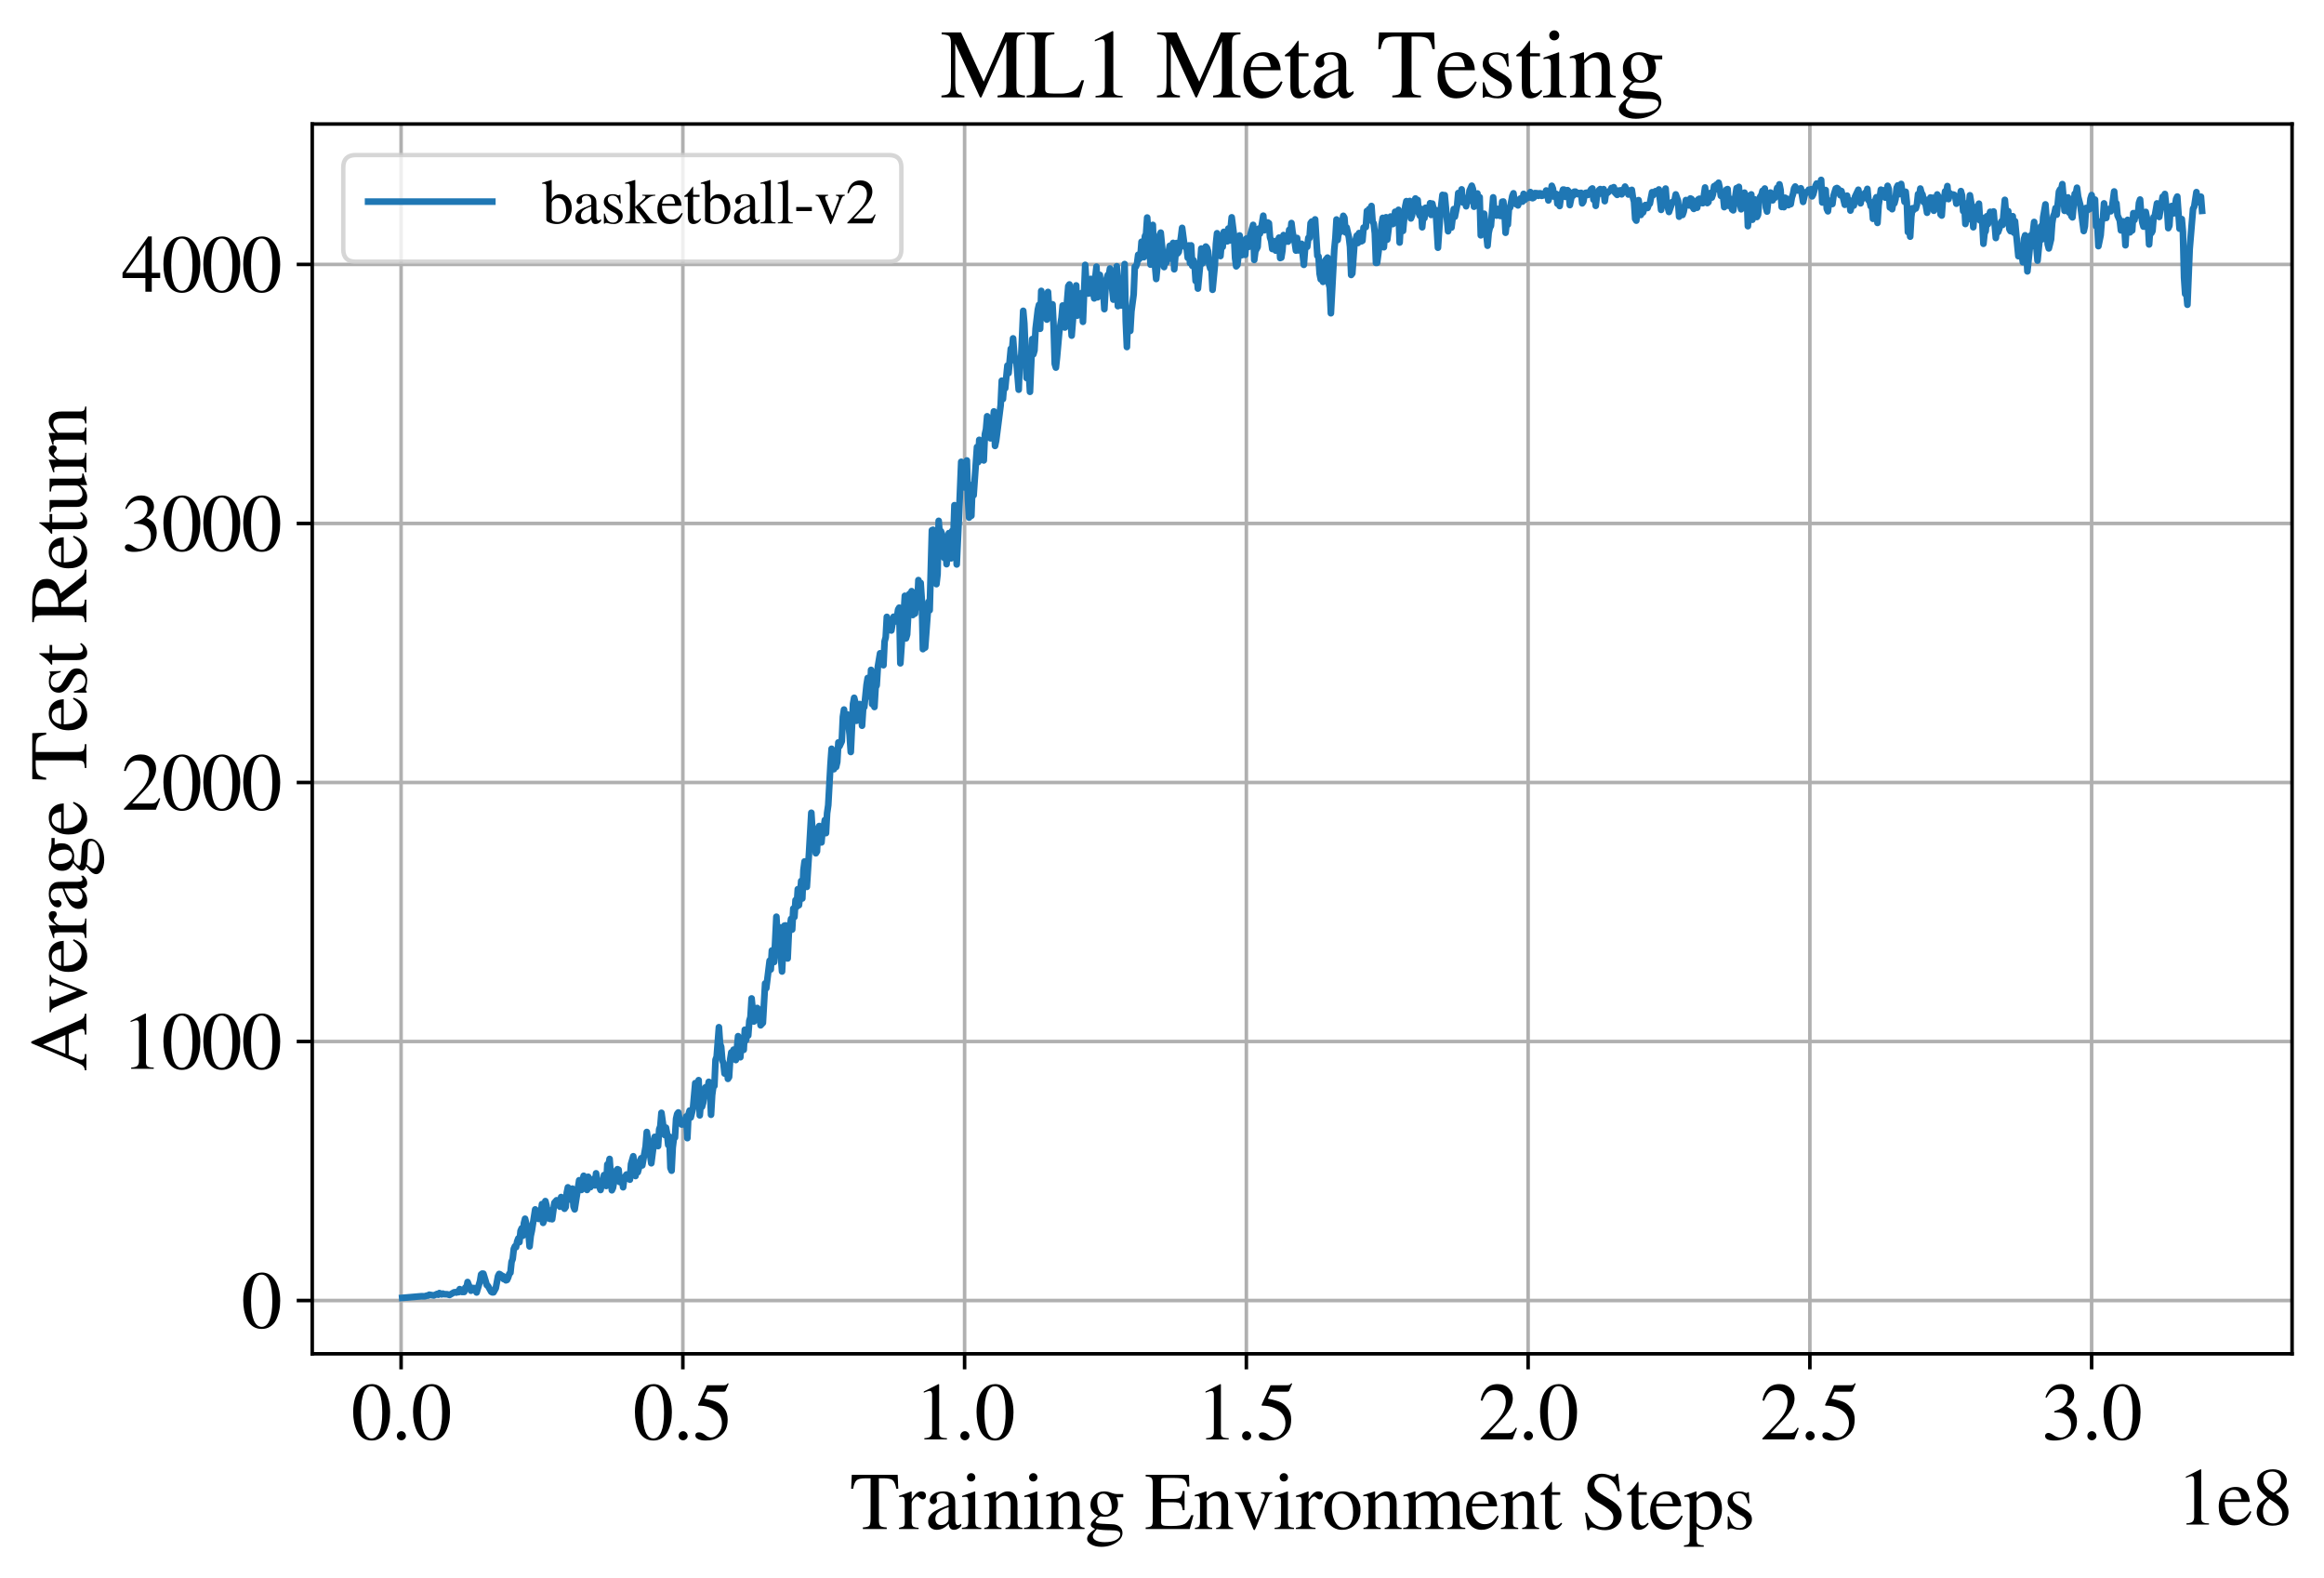 <?xml version="1.0" encoding="utf-8" standalone="no"?>
<!DOCTYPE svg PUBLIC "-//W3C//DTD SVG 1.1//EN"
  "http://www.w3.org/Graphics/SVG/1.1/DTD/svg11.dtd">
<svg xmlns:xlink="http://www.w3.org/1999/xlink" width="524pt" height="355.769pt" viewBox="0 0 524 355.769" xmlns="http://www.w3.org/2000/svg" version="1.1">
 <defs>
  <style type="text/css">*{stroke-linejoin: round; stroke-linecap: butt}</style>
 </defs>
 <g id="figure_1">
  <g id="patch_1">
   <path d="M 0 355.769 
L 524 355.769 
L 524 0 
L 0 0 
z
" style="fill: #ffffff"/>
  </g>
  <g id="axes_1">
   <g id="patch_2">
    <path d="M 70.4 305.152 
L 516.8 305.152 
L 516.8 27.952 
L 70.4 27.952 
z
" style="fill: #ffffff"/>
   </g>
   <g id="matplotlib.axis_1">
    <g id="xtick_1">
     <g id="line2d_1">
      <path d="M 90.437 305.152 
L 90.437 27.952 
" clip-path="url(#p5e8be7b1d5)" style="fill: none; stroke: #b0b0b0; stroke-width: 0.8; stroke-linecap: square"/>
     </g>
     <g id="line2d_2">
      <defs>
       <path id="m33c7c1fd13" d="M 0 0 
L 0 3.5 
" style="stroke: #000000; stroke-width: 0.8"/>
      </defs>
      <g>
       <use xlink:href="#m33c7c1fd13" x="90.437" y="305.152" style="stroke: #000000; stroke-width: 0.8"/>
      </g>
     </g>
     <g id="text_1">
      <!-- 0.0 -->
      <g transform="translate(79.187 324.446)scale(0.18 -0.18)">
       <defs>
        <path id="STIXGeneral-Regular-30" d="M 3046 2112 
Q 3046 1683 2963 1302 
Q 2880 922 2717 602 
Q 2554 282 2266 96 
Q 1978 -90 1600 -90 
Q 1210 -90 915 108 
Q 621 307 461 640 
Q 301 973 227 1350 
Q 154 1728 154 2150 
Q 154 2746 301 3222 
Q 448 3699 790 4012 
Q 1133 4326 1626 4326 
Q 2253 4326 2649 3712 
Q 3046 3098 3046 2112 
z
M 2432 2080 
Q 2432 3091 2217 3625 
Q 2003 4160 1587 4160 
Q 1190 4160 979 3622 
Q 768 3085 768 2106 
Q 768 1120 979 598 
Q 1190 77 1600 77 
Q 2003 77 2217 598 
Q 2432 1120 2432 2080 
z
" transform="scale(0.016)"/>
        <path id="STIXGeneral-Regular-2e" d="M 1158 275 
Q 1158 134 1052 32 
Q 947 -70 800 -70 
Q 653 -70 550 32 
Q 448 134 448 281 
Q 448 429 553 534 
Q 659 640 806 640 
Q 947 640 1052 531 
Q 1158 422 1158 275 
z
" transform="scale(0.016)"/>
       </defs>
       <use xlink:href="#STIXGeneral-Regular-30"/>
       <use xlink:href="#STIXGeneral-Regular-2e" x="50"/>
       <use xlink:href="#STIXGeneral-Regular-30" x="75"/>
      </g>
     </g>
    </g>
    <g id="xtick_2">
     <g id="line2d_3">
      <path d="M 153.965 305.152 
L 153.965 27.952 
" clip-path="url(#p5e8be7b1d5)" style="fill: none; stroke: #b0b0b0; stroke-width: 0.8; stroke-linecap: square"/>
     </g>
     <g id="line2d_4">
      <g>
       <use xlink:href="#m33c7c1fd13" x="153.965" y="305.152" style="stroke: #000000; stroke-width: 0.8"/>
      </g>
     </g>
     <g id="text_2">
      <!-- 0.5 -->
      <g transform="translate(142.715 324.446)scale(0.18 -0.18)">
       <defs>
        <path id="STIXGeneral-Regular-35" d="M 2803 4358 
L 2573 3814 
Q 2534 3731 2400 3731 
L 1158 3731 
L 902 3187 
Q 1606 3053 1920 2896 
Q 2234 2739 2502 2368 
Q 2726 2061 2726 1555 
Q 2726 1094 2576 780 
Q 2426 467 2099 224 
Q 1664 -90 1011 -90 
Q 646 -90 422 19 
Q 198 128 198 307 
Q 198 550 486 550 
Q 717 550 960 352 
Q 1210 147 1414 147 
Q 1747 147 2012 480 
Q 2278 813 2278 1229 
Q 2278 1843 1850 2189 
Q 1293 2637 486 2637 
Q 410 2637 410 2688 
L 416 2720 
L 1114 4237 
L 2438 4237 
Q 2547 4237 2608 4269 
Q 2669 4301 2746 4403 
L 2803 4358 
z
" transform="scale(0.016)"/>
       </defs>
       <use xlink:href="#STIXGeneral-Regular-30"/>
       <use xlink:href="#STIXGeneral-Regular-2e" x="50"/>
       <use xlink:href="#STIXGeneral-Regular-35" x="75"/>
      </g>
     </g>
    </g>
    <g id="xtick_3">
     <g id="line2d_5">
      <path d="M 217.493 305.152 
L 217.493 27.952 
" clip-path="url(#p5e8be7b1d5)" style="fill: none; stroke: #b0b0b0; stroke-width: 0.8; stroke-linecap: square"/>
     </g>
     <g id="line2d_6">
      <g>
       <use xlink:href="#m33c7c1fd13" x="217.493" y="305.152" style="stroke: #000000; stroke-width: 0.8"/>
      </g>
     </g>
     <g id="text_3">
      <!-- 1.0 -->
      <g transform="translate(206.243 324.446)scale(0.18 -0.18)">
       <defs>
        <path id="STIXGeneral-Regular-31" d="M 2522 0 
L 755 0 
L 755 96 
Q 1107 115 1235 227 
Q 1363 339 1363 608 
L 1363 3482 
Q 1363 3795 1171 3795 
Q 1082 3795 883 3718 
L 710 3654 
L 710 3744 
L 1856 4326 
L 1914 4307 
L 1914 486 
Q 1914 275 2042 185 
Q 2170 96 2522 96 
L 2522 0 
z
" transform="scale(0.016)"/>
       </defs>
       <use xlink:href="#STIXGeneral-Regular-31"/>
       <use xlink:href="#STIXGeneral-Regular-2e" x="50"/>
       <use xlink:href="#STIXGeneral-Regular-30" x="75"/>
      </g>
     </g>
    </g>
    <g id="xtick_4">
     <g id="line2d_7">
      <path d="M 281.021 305.152 
L 281.021 27.952 
" clip-path="url(#p5e8be7b1d5)" style="fill: none; stroke: #b0b0b0; stroke-width: 0.8; stroke-linecap: square"/>
     </g>
     <g id="line2d_8">
      <g>
       <use xlink:href="#m33c7c1fd13" x="281.021" y="305.152" style="stroke: #000000; stroke-width: 0.8"/>
      </g>
     </g>
     <g id="text_4">
      <!-- 1.5 -->
      <g transform="translate(269.771 324.446)scale(0.18 -0.18)">
       <use xlink:href="#STIXGeneral-Regular-31"/>
       <use xlink:href="#STIXGeneral-Regular-2e" x="50"/>
       <use xlink:href="#STIXGeneral-Regular-35" x="75"/>
      </g>
     </g>
    </g>
    <g id="xtick_5">
     <g id="line2d_9">
      <path d="M 344.55 305.152 
L 344.55 27.952 
" clip-path="url(#p5e8be7b1d5)" style="fill: none; stroke: #b0b0b0; stroke-width: 0.8; stroke-linecap: square"/>
     </g>
     <g id="line2d_10">
      <g>
       <use xlink:href="#m33c7c1fd13" x="344.55" y="305.152" style="stroke: #000000; stroke-width: 0.8"/>
      </g>
     </g>
     <g id="text_5">
      <!-- 2.0 -->
      <g transform="translate(333.3 324.446)scale(0.18 -0.18)">
       <defs>
        <path id="STIXGeneral-Regular-32" d="M 3034 877 
L 2688 0 
L 186 0 
L 186 77 
L 1325 1286 
Q 1773 1754 1965 2144 
Q 2157 2534 2157 2950 
Q 2157 3379 1920 3616 
Q 1683 3853 1267 3853 
Q 922 3853 720 3673 
Q 518 3494 326 3021 
L 192 3053 
Q 301 3648 630 3987 
Q 960 4326 1523 4326 
Q 2054 4326 2380 4006 
Q 2707 3686 2707 3200 
Q 2707 2477 1888 1613 
L 832 486 
L 2330 486 
Q 2541 486 2665 569 
Q 2790 653 2944 915 
L 3034 877 
z
" transform="scale(0.016)"/>
       </defs>
       <use xlink:href="#STIXGeneral-Regular-32"/>
       <use xlink:href="#STIXGeneral-Regular-2e" x="50"/>
       <use xlink:href="#STIXGeneral-Regular-30" x="75"/>
      </g>
     </g>
    </g>
    <g id="xtick_6">
     <g id="line2d_11">
      <path d="M 408.078 305.152 
L 408.078 27.952 
" clip-path="url(#p5e8be7b1d5)" style="fill: none; stroke: #b0b0b0; stroke-width: 0.8; stroke-linecap: square"/>
     </g>
     <g id="line2d_12">
      <g>
       <use xlink:href="#m33c7c1fd13" x="408.078" y="305.152" style="stroke: #000000; stroke-width: 0.8"/>
      </g>
     </g>
     <g id="text_6">
      <!-- 2.5 -->
      <g transform="translate(396.828 324.446)scale(0.18 -0.18)">
       <use xlink:href="#STIXGeneral-Regular-32"/>
       <use xlink:href="#STIXGeneral-Regular-2e" x="50"/>
       <use xlink:href="#STIXGeneral-Regular-35" x="75"/>
      </g>
     </g>
    </g>
    <g id="xtick_7">
     <g id="line2d_13">
      <path d="M 471.606 305.152 
L 471.606 27.952 
" clip-path="url(#p5e8be7b1d5)" style="fill: none; stroke: #b0b0b0; stroke-width: 0.8; stroke-linecap: square"/>
     </g>
     <g id="line2d_14">
      <g>
       <use xlink:href="#m33c7c1fd13" x="471.606" y="305.152" style="stroke: #000000; stroke-width: 0.8"/>
      </g>
     </g>
     <g id="text_7">
      <!-- 3.0 -->
      <g transform="translate(460.356 324.446)scale(0.18 -0.18)">
       <defs>
        <path id="STIXGeneral-Regular-33" d="M 390 3264 
L 288 3290 
Q 435 3770 748 4048 
Q 1062 4326 1542 4326 
Q 1990 4326 2265 4083 
Q 2541 3840 2541 3450 
Q 2541 2925 1946 2566 
Q 2298 2413 2477 2227 
Q 2758 1914 2758 1402 
Q 2758 890 2464 506 
Q 2246 211 1840 60 
Q 1434 -90 979 -90 
Q 262 -90 262 275 
Q 262 378 339 442 
Q 416 506 525 506 
Q 685 506 915 339 
Q 1197 141 1466 141 
Q 1818 141 2058 425 
Q 2298 710 2298 1120 
Q 2298 1856 1632 2048 
Q 1434 2112 979 2112 
L 979 2202 
Q 1338 2323 1517 2432 
Q 2035 2726 2035 3290 
Q 2035 3610 1852 3776 
Q 1670 3942 1344 3942 
Q 768 3942 390 3264 
z
" transform="scale(0.016)"/>
       </defs>
       <use xlink:href="#STIXGeneral-Regular-33"/>
       <use xlink:href="#STIXGeneral-Regular-2e" x="50"/>
       <use xlink:href="#STIXGeneral-Regular-30" x="75"/>
      </g>
     </g>
    </g>
    <g id="text_8">
     <!-- Training Environment Steps -->
     <g transform="translate(191.605 344.646)scale(0.18 -0.18)">
      <defs>
       <path id="STIXGeneral-Regular-54" d="M 3795 3149 
L 3642 3149 
Q 3539 3674 3353 3821 
Q 3168 3968 2656 3968 
L 2278 3968 
L 2278 710 
Q 2278 346 2387 243 
Q 2496 141 2893 122 
L 2893 0 
L 1024 0 
L 1024 122 
Q 1427 147 1526 256 
Q 1626 365 1626 787 
L 1626 3968 
L 1242 3968 
Q 723 3968 540 3817 
Q 358 3667 262 3149 
L 109 3149 
L 154 4237 
L 3750 4237 
L 3795 3149 
z
" transform="scale(0.016)"/>
       <path id="STIXGeneral-Regular-72" d="M 1024 2931 
L 1024 2342 
Q 1267 2688 1430 2816 
Q 1594 2944 1792 2944 
Q 1958 2944 2051 2854 
Q 2144 2765 2144 2605 
Q 2144 2470 2077 2393 
Q 2010 2317 1894 2317 
Q 1773 2317 1638 2445 
Q 1536 2541 1472 2541 
Q 1338 2541 1181 2355 
Q 1024 2170 1024 2016 
L 1024 576 
Q 1024 301 1133 205 
Q 1242 109 1568 96 
L 1568 0 
L 32 0 
L 32 96 
Q 339 154 412 224 
Q 486 294 486 538 
L 486 2138 
Q 486 2349 438 2435 
Q 390 2522 269 2522 
Q 166 2522 45 2496 
L 45 2598 
Q 448 2726 992 2944 
L 1024 2931 
z
" transform="scale(0.016)"/>
       <path id="STIXGeneral-Regular-61" d="M 2829 422 
L 2829 243 
Q 2586 -64 2253 -64 
Q 1888 -64 1843 403 
L 1837 403 
Q 1427 -64 909 -64 
Q 608 -64 422 112 
Q 237 288 237 602 
Q 237 1050 685 1350 
Q 992 1555 1837 1869 
L 1837 2214 
Q 1837 2502 1699 2646 
Q 1562 2790 1338 2790 
Q 1146 2790 1018 2697 
Q 890 2605 890 2477 
Q 890 2419 909 2348 
Q 928 2278 928 2208 
Q 928 2112 841 2029 
Q 755 1946 634 1946 
Q 525 1946 441 2029 
Q 358 2112 358 2240 
Q 358 2547 685 2752 
Q 986 2944 1421 2944 
Q 1939 2944 2176 2656 
Q 2291 2522 2323 2384 
Q 2355 2246 2355 1946 
L 2355 723 
Q 2355 301 2554 301 
Q 2682 301 2829 422 
z
M 1837 813 
L 1837 1715 
Q 1248 1510 1018 1293 
Q 800 1094 800 800 
Q 800 557 921 432 
Q 1043 307 1242 307 
Q 1453 307 1613 410 
Q 1747 506 1792 589 
Q 1837 672 1837 813 
z
" transform="scale(0.016)"/>
       <path id="STIXGeneral-Regular-69" d="M 1152 4045 
Q 1152 3904 1056 3811 
Q 960 3718 819 3718 
Q 685 3718 592 3811 
Q 499 3904 499 4045 
Q 499 4179 595 4275 
Q 691 4371 826 4371 
Q 966 4371 1059 4275 
Q 1152 4179 1152 4045 
z
M 1619 0 
L 102 0 
L 102 96 
Q 435 115 521 211 
Q 608 307 608 666 
L 608 2118 
Q 608 2342 563 2432 
Q 518 2522 397 2522 
Q 243 2522 128 2490 
L 128 2592 
L 1120 2944 
L 1146 2918 
L 1146 672 
Q 1146 314 1226 218 
Q 1306 122 1619 96 
L 1619 0 
z
" transform="scale(0.016)"/>
       <path id="STIXGeneral-Regular-6e" d="M 3104 0 
L 1773 0 
L 1779 96 
Q 2016 115 2096 233 
Q 2176 352 2176 672 
L 2176 1946 
Q 2176 2592 1709 2592 
Q 1549 2592 1408 2515 
Q 1267 2438 1050 2227 
L 1050 461 
Q 1050 269 1136 192 
Q 1222 115 1466 96 
L 1466 0 
L 115 0 
L 115 96 
Q 358 115 435 214 
Q 512 314 512 602 
L 512 2157 
Q 512 2394 467 2483 
Q 422 2573 288 2573 
Q 160 2573 102 2547 
L 102 2656 
Q 550 2784 979 2944 
L 1030 2925 
L 1030 2426 
L 1037 2426 
Q 1491 2944 1958 2944 
Q 2323 2944 2518 2688 
Q 2714 2432 2714 1958 
L 2714 544 
Q 2714 288 2790 205 
Q 2867 122 3104 96 
L 3104 0 
z
" transform="scale(0.016)"/>
       <path id="STIXGeneral-Regular-67" d="M 3008 2483 
L 2477 2483 
Q 2598 2208 2598 1946 
Q 2598 1453 2265 1203 
Q 1933 954 1600 954 
Q 1530 954 1357 973 
L 1235 986 
Q 1107 947 979 812 
Q 851 678 851 582 
Q 851 435 1350 410 
L 2176 371 
Q 2528 358 2739 172 
Q 2950 -13 2950 -314 
Q 2950 -685 2566 -986 
Q 2035 -1395 1286 -1395 
Q 826 -1395 502 -1212 
Q 179 -1030 179 -774 
Q 179 -595 320 -419 
Q 461 -243 806 6 
Q 602 102 534 172 
Q 467 243 467 346 
Q 467 531 762 787 
Q 909 915 1037 1043 
Q 717 1203 579 1401 
Q 442 1600 442 1901 
Q 442 2336 752 2640 
Q 1062 2944 1510 2944 
Q 1766 2944 2022 2848 
L 2163 2797 
Q 2349 2733 2515 2733 
L 3008 2733 
L 3008 2483 
z
M 973 2163 
L 973 2144 
Q 973 1683 1155 1398 
Q 1338 1114 1632 1114 
Q 1850 1114 1978 1270 
Q 2106 1427 2106 1690 
Q 2106 2112 1914 2464 
Q 1754 2765 1446 2765 
Q 1222 2765 1097 2605 
Q 973 2445 973 2163 
z
M 2771 -410 
Q 2771 -230 2595 -163 
Q 2419 -96 1978 -96 
Q 1344 -96 941 -13 
Q 749 -243 688 -348 
Q 627 -454 627 -563 
Q 627 -774 880 -902 
Q 1133 -1030 1555 -1030 
Q 2099 -1030 2435 -860 
Q 2771 -691 2771 -410 
z
" transform="scale(0.016)"/>
       <path id="STIXGeneral-Regular-20" transform="scale(0.016)"/>
       <path id="STIXGeneral-Regular-45" d="M 3821 1082 
L 3526 0 
L 77 0 
L 77 122 
Q 442 147 538 252 
Q 634 358 634 730 
L 634 3520 
Q 634 3878 534 3987 
Q 435 4096 77 4115 
L 77 4237 
L 3469 4237 
L 3494 3322 
L 3334 3322 
Q 3264 3750 3085 3872 
Q 2906 3994 2349 3994 
L 1510 3994 
Q 1370 3994 1328 3952 
Q 1286 3910 1286 3763 
L 1286 2355 
L 2253 2355 
Q 2656 2355 2787 2470 
Q 2918 2586 2976 2970 
L 3123 2970 
L 3123 1472 
L 2976 1472 
Q 2918 1875 2790 1984 
Q 2662 2093 2253 2093 
L 1286 2093 
L 1286 538 
Q 1286 346 1420 291 
Q 1555 237 1933 237 
L 2163 237 
Q 2848 237 3136 403 
Q 3424 570 3642 1082 
L 3821 1082 
z
" transform="scale(0.016)"/>
       <path id="STIXGeneral-Regular-76" d="M 3053 2880 
L 3053 2784 
Q 2906 2771 2835 2688 
Q 2765 2605 2637 2285 
L 1818 230 
Q 1690 -90 1638 -90 
Q 1587 -90 1523 77 
Q 1510 96 1497 141 
Q 1485 186 1472 211 
L 704 2048 
Q 499 2534 403 2652 
Q 307 2771 122 2784 
L 122 2880 
L 1376 2880 
L 1376 2784 
Q 1210 2771 1146 2732 
Q 1082 2694 1082 2611 
Q 1082 2509 1139 2368 
L 1792 730 
L 2426 2387 
Q 2464 2483 2464 2579 
Q 2464 2758 2163 2784 
L 2163 2880 
L 3053 2880 
z
" transform="scale(0.016)"/>
       <path id="STIXGeneral-Regular-6f" d="M 3008 1478 
Q 3008 806 2608 371 
Q 2208 -64 1568 -64 
Q 979 -64 582 368 
Q 186 800 186 1459 
Q 186 2125 582 2534 
Q 979 2944 1626 2944 
Q 2221 2944 2614 2537 
Q 3008 2131 3008 1478 
z
M 2432 1306 
Q 2432 2035 2112 2445 
Q 1856 2765 1504 2765 
Q 1171 2765 966 2493 
Q 762 2221 762 1747 
Q 762 928 1101 435 
Q 1318 115 1677 115 
Q 2029 115 2230 432 
Q 2432 749 2432 1306 
z
" transform="scale(0.016)"/>
       <path id="STIXGeneral-Regular-6d" d="M 4960 0 
L 3565 0 
L 3565 96 
Q 3834 122 3907 208 
Q 3981 294 3981 576 
L 3981 1894 
Q 3981 2278 3869 2444 
Q 3757 2611 3488 2611 
Q 3264 2611 3107 2521 
Q 2950 2432 2803 2221 
L 2803 608 
Q 2803 301 2896 201 
Q 2989 102 3264 96 
L 3264 0 
L 1830 0 
L 1830 96 
Q 2112 115 2189 188 
Q 2266 262 2266 550 
L 2266 1901 
Q 2266 2611 1850 2611 
Q 1670 2611 1468 2531 
Q 1267 2451 1171 2336 
Q 1088 2240 1088 2227 
L 1088 448 
Q 1088 243 1177 176 
Q 1267 109 1523 96 
L 1523 0 
L 102 0 
L 102 96 
Q 371 102 460 195 
Q 550 288 550 563 
L 550 2150 
Q 550 2387 499 2480 
Q 448 2573 326 2573 
Q 230 2573 122 2547 
L 122 2656 
Q 557 2778 1011 2944 
L 1062 2925 
L 1062 2451 
L 1075 2451 
Q 1363 2752 1584 2848 
Q 1805 2944 2054 2944 
Q 2560 2944 2733 2406 
Q 3232 2944 3776 2944 
Q 4518 2944 4518 1792 
L 4518 493 
Q 4518 282 4582 202 
Q 4646 122 4794 109 
L 4960 96 
L 4960 0 
z
" transform="scale(0.016)"/>
       <path id="STIXGeneral-Regular-65" d="M 2611 1050 
L 2714 1005 
Q 2330 -64 1376 -64 
Q 813 -64 486 329 
Q 160 723 160 1389 
Q 160 2074 525 2509 
Q 890 2944 1485 2944 
Q 2061 2944 2374 2502 
Q 2560 2246 2592 1773 
L 621 1773 
Q 646 1370 700 1158 
Q 755 947 915 730 
Q 1184 378 1626 378 
Q 1939 378 2153 531 
Q 2368 685 2611 1050 
z
M 634 1978 
L 1939 1978 
Q 1882 2381 1750 2547 
Q 1619 2714 1312 2714 
Q 1043 2714 864 2525 
Q 685 2336 634 1978 
z
" transform="scale(0.016)"/>
       <path id="STIXGeneral-Regular-74" d="M 1702 493 
L 1786 422 
Q 1478 -64 1011 -64 
Q 448 -64 448 749 
L 448 2675 
L 109 2675 
Q 83 2694 83 2720 
Q 83 2771 192 2842 
Q 435 2982 813 3526 
Q 826 3546 874 3606 
Q 922 3667 941 3706 
Q 986 3706 986 3622 
L 986 2880 
L 1632 2880 
L 1632 2675 
L 986 2675 
L 986 845 
Q 986 538 1062 403 
Q 1139 269 1318 269 
Q 1510 269 1702 493 
z
" transform="scale(0.016)"/>
       <path id="STIXGeneral-Regular-53" d="M 3002 2963 
L 2842 2963 
Q 2733 3360 2579 3565 
Q 2189 4064 1651 4064 
Q 1357 4064 1181 3894 
Q 1005 3725 1005 3456 
Q 1005 3328 1069 3206 
Q 1133 3085 1206 2998 
Q 1280 2912 1465 2784 
Q 1651 2656 1766 2589 
Q 1882 2522 2150 2362 
Q 2669 2061 2905 1763 
Q 3142 1466 3142 1107 
Q 3142 576 2771 243 
Q 2400 -90 1837 -90 
Q 1421 -90 1082 58 
Q 915 128 781 128 
Q 704 128 653 70 
Q 602 13 602 -83 
L 461 -83 
L 275 1274 
L 416 1274 
Q 845 141 1734 141 
Q 2074 141 2285 342 
Q 2496 544 2496 858 
Q 2496 1158 2310 1363 
Q 2003 1696 1235 2106 
Q 454 2522 454 3206 
Q 454 3718 768 4022 
Q 1082 4326 1568 4326 
Q 1907 4326 2240 4186 
Q 2413 4109 2522 4109 
Q 2688 4109 2726 4326 
L 2861 4326 
L 3002 2963 
z
" transform="scale(0.016)"/>
       <path id="STIXGeneral-Regular-70" d="M 1018 2931 
L 1018 2438 
Q 1421 2944 1939 2944 
Q 2406 2944 2707 2560 
Q 3008 2176 3008 1581 
Q 3008 883 2621 409 
Q 2234 -64 1664 -64 
Q 1466 -64 1328 -6 
Q 1190 51 1018 211 
L 1018 -794 
Q 1018 -1094 1120 -1180 
Q 1222 -1267 1581 -1274 
L 1581 -1389 
L 32 -1389 
L 32 -1280 
Q 314 -1254 397 -1171 
Q 480 -1088 480 -838 
L 480 2157 
Q 480 2381 429 2451 
Q 378 2522 218 2522 
Q 115 2522 58 2515 
L 58 2618 
Q 506 2752 979 2944 
L 1018 2931 
z
M 1018 2138 
L 1018 563 
Q 1018 422 1238 281 
Q 1459 141 1683 141 
Q 2029 141 2243 467 
Q 2458 794 2458 1325 
Q 2458 1888 2243 2224 
Q 2029 2560 1670 2560 
Q 1446 2560 1232 2419 
Q 1018 2278 1018 2138 
z
" transform="scale(0.016)"/>
       <path id="STIXGeneral-Regular-73" d="M 998 1926 
L 1664 1523 
Q 1984 1331 2105 1164 
Q 2227 998 2227 736 
Q 2227 416 1961 176 
Q 1696 -64 1331 -64 
Q 1030 -64 864 -6 
Q 691 51 570 51 
Q 461 51 416 -26 
L 333 -26 
L 333 979 
L 435 979 
Q 538 512 730 294 
Q 922 77 1248 77 
Q 1485 77 1632 211 
Q 1779 346 1779 550 
Q 1779 845 1440 1030 
L 1094 1222 
Q 326 1651 326 2150 
Q 326 2522 566 2730 
Q 806 2938 1210 2938 
Q 1491 2938 1638 2867 
Q 1754 2816 1818 2816 
Q 1862 2816 1920 2880 
L 1990 2880 
L 2022 2010 
L 1926 2010 
Q 1818 2445 1654 2621 
Q 1491 2797 1203 2797 
Q 986 2797 854 2688 
Q 723 2579 723 2362 
Q 723 2253 796 2128 
Q 870 2003 998 1926 
z
" transform="scale(0.016)"/>
      </defs>
      <use xlink:href="#STIXGeneral-Regular-54"/>
      <use xlink:href="#STIXGeneral-Regular-72" x="61.1"/>
      <use xlink:href="#STIXGeneral-Regular-61" x="94.4"/>
      <use xlink:href="#STIXGeneral-Regular-69" x="138.8"/>
      <use xlink:href="#STIXGeneral-Regular-6e" x="166.6"/>
      <use xlink:href="#STIXGeneral-Regular-69" x="216.6"/>
      <use xlink:href="#STIXGeneral-Regular-6e" x="244.4"/>
      <use xlink:href="#STIXGeneral-Regular-67" x="294.4"/>
      <use xlink:href="#STIXGeneral-Regular-20" x="344.4"/>
      <use xlink:href="#STIXGeneral-Regular-45" x="369.4"/>
      <use xlink:href="#STIXGeneral-Regular-6e" x="430.5"/>
      <use xlink:href="#STIXGeneral-Regular-76" x="480.5"/>
      <use xlink:href="#STIXGeneral-Regular-69" x="530.5"/>
      <use xlink:href="#STIXGeneral-Regular-72" x="558.3"/>
      <use xlink:href="#STIXGeneral-Regular-6f" x="591.6"/>
      <use xlink:href="#STIXGeneral-Regular-6e" x="641.6"/>
      <use xlink:href="#STIXGeneral-Regular-6d" x="691.6"/>
      <use xlink:href="#STIXGeneral-Regular-65" x="769.4"/>
      <use xlink:href="#STIXGeneral-Regular-6e" x="813.8"/>
      <use xlink:href="#STIXGeneral-Regular-74" x="863.8"/>
      <use xlink:href="#STIXGeneral-Regular-20" x="891.6"/>
      <use xlink:href="#STIXGeneral-Regular-53" x="916.6"/>
      <use xlink:href="#STIXGeneral-Regular-74" x="972.2"/>
      <use xlink:href="#STIXGeneral-Regular-65" x="1000"/>
      <use xlink:href="#STIXGeneral-Regular-70" x="1044.4"/>
      <use xlink:href="#STIXGeneral-Regular-73" x="1094.4"/>
     </g>
    </g>
    <g id="text_9">
     <!-- 1e8 -->
     <g transform="translate(490.807 343.646)scale(0.18 -0.18)">
      <defs>
       <path id="STIXGeneral-Regular-38" d="M 2848 992 
Q 2848 499 2505 204 
Q 2163 -90 1587 -90 
Q 1050 -90 704 204 
Q 358 499 358 954 
Q 358 1293 524 1533 
Q 691 1773 1190 2125 
Q 710 2522 553 2765 
Q 397 3008 397 3328 
Q 397 3782 745 4054 
Q 1094 4326 1638 4326 
Q 2106 4326 2410 4060 
Q 2714 3795 2714 3411 
Q 2714 3059 2531 2848 
Q 2349 2637 1856 2374 
Q 2432 1990 2640 1689 
Q 2848 1389 2848 992 
z
M 2272 3411 
Q 2272 3744 2086 3945 
Q 1901 4147 1574 4147 
Q 1248 4147 1059 3977 
Q 870 3808 870 3513 
Q 870 3219 1059 2979 
Q 1248 2739 1670 2490 
Q 1997 2682 2134 2896 
Q 2272 3110 2272 3411 
z
M 1734 1741 
L 1357 1997 
Q 1075 1766 960 1545 
Q 845 1325 845 1011 
Q 845 576 1065 333 
Q 1286 90 1658 90 
Q 1971 90 2166 285 
Q 2362 480 2362 794 
Q 2362 1082 2214 1299 
Q 2067 1517 1734 1741 
z
" transform="scale(0.016)"/>
      </defs>
      <use xlink:href="#STIXGeneral-Regular-31"/>
      <use xlink:href="#STIXGeneral-Regular-65" x="50"/>
      <use xlink:href="#STIXGeneral-Regular-38" x="94.4"/>
     </g>
    </g>
   </g>
   <g id="matplotlib.axis_2">
    <g id="ytick_1">
     <g id="line2d_15">
      <path d="M 70.4 293.146 
L 516.8 293.146 
" clip-path="url(#p5e8be7b1d5)" style="fill: none; stroke: #b0b0b0; stroke-width: 0.8; stroke-linecap: square"/>
     </g>
     <g id="line2d_16">
      <defs>
       <path id="m742f905b42" d="M 0 0 
L -3.5 0 
" style="stroke: #000000; stroke-width: 0.8"/>
      </defs>
      <g>
       <use xlink:href="#m742f905b42" x="70.4" y="293.146" style="stroke: #000000; stroke-width: 0.8"/>
      </g>
     </g>
     <g id="text_10">
      <!-- 0 -->
      <g transform="translate(54.4 299.293)scale(0.18 -0.18)">
       <use xlink:href="#STIXGeneral-Regular-30"/>
      </g>
     </g>
    </g>
    <g id="ytick_2">
     <g id="line2d_17">
      <path d="M 70.4 234.761 
L 516.8 234.761 
" clip-path="url(#p5e8be7b1d5)" style="fill: none; stroke: #b0b0b0; stroke-width: 0.8; stroke-linecap: square"/>
     </g>
     <g id="line2d_18">
      <g>
       <use xlink:href="#m742f905b42" x="70.4" y="234.761" style="stroke: #000000; stroke-width: 0.8"/>
      </g>
     </g>
     <g id="text_11">
      <!-- 1000 -->
      <g transform="translate(27.4 240.908)scale(0.18 -0.18)">
       <use xlink:href="#STIXGeneral-Regular-31"/>
       <use xlink:href="#STIXGeneral-Regular-30" x="50"/>
       <use xlink:href="#STIXGeneral-Regular-30" x="100"/>
       <use xlink:href="#STIXGeneral-Regular-30" x="150"/>
      </g>
     </g>
    </g>
    <g id="ytick_3">
     <g id="line2d_19">
      <path d="M 70.4 176.376 
L 516.8 176.376 
" clip-path="url(#p5e8be7b1d5)" style="fill: none; stroke: #b0b0b0; stroke-width: 0.8; stroke-linecap: square"/>
     </g>
     <g id="line2d_20">
      <g>
       <use xlink:href="#m742f905b42" x="70.4" y="176.376" style="stroke: #000000; stroke-width: 0.8"/>
      </g>
     </g>
     <g id="text_12">
      <!-- 2000 -->
      <g transform="translate(27.4 182.523)scale(0.18 -0.18)">
       <use xlink:href="#STIXGeneral-Regular-32"/>
       <use xlink:href="#STIXGeneral-Regular-30" x="50"/>
       <use xlink:href="#STIXGeneral-Regular-30" x="100"/>
       <use xlink:href="#STIXGeneral-Regular-30" x="150"/>
      </g>
     </g>
    </g>
    <g id="ytick_4">
     <g id="line2d_21">
      <path d="M 70.4 117.991 
L 516.8 117.991 
" clip-path="url(#p5e8be7b1d5)" style="fill: none; stroke: #b0b0b0; stroke-width: 0.8; stroke-linecap: square"/>
     </g>
     <g id="line2d_22">
      <g>
       <use xlink:href="#m742f905b42" x="70.4" y="117.991" style="stroke: #000000; stroke-width: 0.8"/>
      </g>
     </g>
     <g id="text_13">
      <!-- 3000 -->
      <g transform="translate(27.4 124.138)scale(0.18 -0.18)">
       <use xlink:href="#STIXGeneral-Regular-33"/>
       <use xlink:href="#STIXGeneral-Regular-30" x="50"/>
       <use xlink:href="#STIXGeneral-Regular-30" x="100"/>
       <use xlink:href="#STIXGeneral-Regular-30" x="150"/>
      </g>
     </g>
    </g>
    <g id="ytick_5">
     <g id="line2d_23">
      <path d="M 70.4 59.606 
L 516.8 59.606 
" clip-path="url(#p5e8be7b1d5)" style="fill: none; stroke: #b0b0b0; stroke-width: 0.8; stroke-linecap: square"/>
     </g>
     <g id="line2d_24">
      <g>
       <use xlink:href="#m742f905b42" x="70.4" y="59.606" style="stroke: #000000; stroke-width: 0.8"/>
      </g>
     </g>
     <g id="text_14">
      <!-- 4000 -->
      <g transform="translate(27.4 65.753)scale(0.18 -0.18)">
       <defs>
        <path id="STIXGeneral-Regular-34" d="M 3027 1069 
L 2368 1069 
L 2368 0 
L 1869 0 
L 1869 1069 
L 77 1069 
L 77 1478 
L 2086 4326 
L 2368 4326 
L 2368 1478 
L 3027 1478 
L 3027 1069 
z
M 1869 1478 
L 1869 3674 
L 333 1478 
L 1869 1478 
z
" transform="scale(0.016)"/>
       </defs>
       <use xlink:href="#STIXGeneral-Regular-34"/>
       <use xlink:href="#STIXGeneral-Regular-30" x="50"/>
       <use xlink:href="#STIXGeneral-Regular-30" x="100"/>
       <use xlink:href="#STIXGeneral-Regular-30" x="150"/>
      </g>
     </g>
    </g>
    <g id="text_15">
     <!-- Average Test Return -->
     <g transform="translate(19.477 241.533)rotate(-90)scale(0.18 -0.18)">
      <defs>
       <path id="STIXGeneral-Regular-41" d="M 4525 0 
L 2893 0 
L 2893 122 
Q 3149 122 3245 179 
Q 3334 224 3334 333 
Q 3334 499 3213 781 
L 2950 1382 
L 1274 1382 
L 979 653 
Q 922 506 922 384 
Q 922 237 1027 179 
Q 1133 122 1370 122 
L 1370 0 
L 96 0 
L 96 122 
Q 365 147 486 316 
Q 608 486 902 1190 
L 2221 4314 
L 2349 4314 
L 3923 710 
Q 4064 378 4176 262 
Q 4288 147 4525 122 
L 4525 0 
z
M 2861 1645 
L 2118 3405 
L 1382 1645 
L 2861 1645 
z
" transform="scale(0.016)"/>
       <path id="STIXGeneral-Regular-52" d="M 4224 0 
L 3187 0 
L 1664 1971 
L 1306 1958 
L 1306 717 
Q 1306 352 1405 249 
Q 1504 147 1875 122 
L 1875 0 
L 109 0 
L 109 122 
Q 474 154 563 262 
Q 653 371 653 794 
L 653 3526 
Q 653 3885 563 3987 
Q 474 4090 109 4115 
L 109 4237 
L 1850 4237 
Q 2726 4237 3187 3859 
Q 3501 3603 3501 3091 
Q 3501 2221 2342 2042 
L 3622 422 
Q 3757 256 3878 198 
Q 4000 141 4224 122 
L 4224 0 
z
M 1306 3731 
L 1306 2195 
Q 1766 2202 1990 2246 
Q 2214 2291 2438 2413 
Q 2803 2618 2803 3142 
Q 2803 4000 1632 4000 
Q 1459 4000 1382 3945 
Q 1306 3891 1306 3731 
z
" transform="scale(0.016)"/>
       <path id="STIXGeneral-Regular-75" d="M 3072 320 
L 3072 230 
Q 2573 96 2195 -58 
L 2163 -38 
L 2163 486 
L 2150 486 
Q 1747 -64 1235 -64 
Q 870 -64 662 160 
Q 454 384 454 755 
L 454 2362 
Q 454 2598 371 2688 
Q 288 2778 58 2790 
L 58 2880 
L 992 2880 
L 992 813 
Q 992 595 1123 451 
Q 1254 307 1446 307 
Q 1760 307 1984 506 
Q 2067 582 2099 649 
Q 2131 717 2131 877 
L 2131 2355 
Q 2131 2605 2041 2678 
Q 1952 2752 1658 2771 
L 1658 2880 
L 2669 2880 
L 2669 685 
Q 2669 461 2742 390 
Q 2816 320 3034 320 
L 3072 320 
z
" transform="scale(0.016)"/>
      </defs>
      <use xlink:href="#STIXGeneral-Regular-41"/>
      <use xlink:href="#STIXGeneral-Regular-76" x="72.2"/>
      <use xlink:href="#STIXGeneral-Regular-65" x="122.2"/>
      <use xlink:href="#STIXGeneral-Regular-72" x="166.6"/>
      <use xlink:href="#STIXGeneral-Regular-61" x="199.9"/>
      <use xlink:href="#STIXGeneral-Regular-67" x="244.3"/>
      <use xlink:href="#STIXGeneral-Regular-65" x="294.3"/>
      <use xlink:href="#STIXGeneral-Regular-20" x="338.7"/>
      <use xlink:href="#STIXGeneral-Regular-54" x="363.7"/>
      <use xlink:href="#STIXGeneral-Regular-65" x="424.8"/>
      <use xlink:href="#STIXGeneral-Regular-73" x="469.2"/>
      <use xlink:href="#STIXGeneral-Regular-74" x="508.1"/>
      <use xlink:href="#STIXGeneral-Regular-20" x="535.9"/>
      <use xlink:href="#STIXGeneral-Regular-52" x="560.9"/>
      <use xlink:href="#STIXGeneral-Regular-65" x="627.6"/>
      <use xlink:href="#STIXGeneral-Regular-74" x="672"/>
      <use xlink:href="#STIXGeneral-Regular-75" x="699.8"/>
      <use xlink:href="#STIXGeneral-Regular-72" x="749.8"/>
      <use xlink:href="#STIXGeneral-Regular-6e" x="783.1"/>
     </g>
    </g>
   </g>
   <g id="line2d_25">
    <path d="M 90.691 292.552 
L 95.011 292.178 
L 95.773 292.191 
L 96.281 292.029 
L 96.536 292.03 
L 96.79 291.835 
L 97.806 292.006 
L 98.568 291.661 
L 98.823 291.836 
L 99.077 291.465 
L 99.585 291.763 
L 99.839 291.587 
L 100.093 291.711 
L 100.855 291.738 
L 101.364 291.897 
L 102.38 291.295 
L 102.634 291.266 
L 102.888 291.354 
L 103.142 291.134 
L 103.397 291.262 
L 103.651 290.58 
L 103.905 290.712 
L 104.159 291.216 
L 104.667 291.21 
L 104.921 290.216 
L 105.175 290.307 
L 105.429 288.975 
L 105.938 290.285 
L 106.192 290.933 
L 106.446 290.314 
L 106.954 290.348 
L 107.462 291.33 
L 108.225 288.795 
L 108.479 287.27 
L 108.733 287.077 
L 108.987 287.099 
L 109.495 288.753 
L 109.749 289.659 
L 110.003 289.83 
L 110.766 291.175 
L 111.02 291.312 
L 111.274 291.297 
L 111.782 290.371 
L 112.29 287.663 
L 112.545 287.157 
L 112.799 287.272 
L 113.053 287.714 
L 113.307 287.585 
L 113.561 288.311 
L 113.815 287.837 
L 114.069 288.593 
L 114.323 288.507 
L 114.578 287.955 
L 114.832 287.127 
L 115.086 286.89 
L 115.34 284.434 
L 115.594 283.774 
L 115.848 281.503 
L 116.102 280.925 
L 116.356 281.119 
L 116.61 279.832 
L 116.865 279.141 
L 117.119 279.989 
L 117.373 277.469 
L 117.627 276.879 
L 117.881 278.541 
L 118.135 275.702 
L 118.389 274.711 
L 119.152 277.832 
L 119.406 280.951 
L 119.66 278.59 
L 119.914 277.419 
L 120.676 272.606 
L 120.93 274.046 
L 121.184 273.622 
L 121.439 274.75 
L 121.693 273.296 
L 121.947 273.364 
L 122.201 271.406 
L 122.455 275.64 
L 122.709 274.981 
L 122.963 270.734 
L 123.217 271.715 
L 123.471 273.55 
L 123.726 273.871 
L 123.98 274.751 
L 124.234 272.832 
L 124.488 274.823 
L 124.996 271.119 
L 125.504 270.547 
L 125.758 271.199 
L 126.013 270.886 
L 126.267 271.996 
L 126.521 269.82 
L 127.283 272.457 
L 127.537 272.093 
L 127.791 268.847 
L 128.045 267.632 
L 128.3 269.658 
L 128.554 269.346 
L 128.808 270.474 
L 129.062 267.928 
L 129.316 271.959 
L 129.57 272.593 
L 130.587 266.038 
L 130.841 267.836 
L 131.095 268.216 
L 131.349 266.077 
L 131.603 265.032 
L 131.857 265.631 
L 132.365 268.218 
L 132.62 265.251 
L 132.874 266.97 
L 133.128 267.598 
L 133.89 265.685 
L 134.144 267.194 
L 134.398 264.472 
L 134.652 266.015 
L 134.907 266.183 
L 135.161 267.59 
L 135.415 268.231 
L 135.669 266.817 
L 135.923 266.958 
L 136.177 264.878 
L 136.431 265.874 
L 136.685 267.322 
L 136.939 262.468 
L 137.194 262.601 
L 137.448 261.231 
L 137.956 268.291 
L 138.21 267.735 
L 138.718 264.928 
L 138.972 263.846 
L 139.226 263.543 
L 139.481 263.677 
L 139.735 266.44 
L 139.989 265.378 
L 140.243 265.67 
L 140.497 267.617 
L 140.751 265.516 
L 141.259 264.741 
L 141.513 265.675 
L 141.768 265.194 
L 142.022 265.903 
L 142.276 262.402 
L 142.784 260.628 
L 143.292 265.083 
L 143.546 262.666 
L 143.8 264.233 
L 144.055 263.302 
L 144.309 261.659 
L 144.563 261.081 
L 144.817 262.693 
L 145.579 258.404 
L 145.833 255.156 
L 146.85 262.206 
L 147.612 256.254 
L 147.866 256.753 
L 148.375 258.335 
L 148.629 254.557 
L 148.883 253.864 
L 149.137 250.83 
L 149.645 254.513 
L 149.899 255.849 
L 150.153 254.176 
L 150.407 255.538 
L 150.662 258.083 
L 150.916 256.201 
L 151.17 263.264 
L 151.424 263.879 
L 151.678 258.691 
L 151.932 256.62 
L 152.186 256.409 
L 152.44 252.17 
L 152.694 251.074 
L 152.949 250.752 
L 153.203 252.439 
L 153.457 252.488 
L 153.711 253.481 
L 153.965 253.32 
L 154.219 253.437 
L 154.727 251.655 
L 154.981 256.547 
L 155.236 251.183 
L 155.49 250.333 
L 155.744 251.882 
L 156.252 249.815 
L 156.76 244.139 
L 157.014 247.697 
L 157.523 243.475 
L 157.777 251.409 
L 158.031 248.42 
L 158.285 249.468 
L 158.539 248.578 
L 159.047 245.101 
L 159.301 246.665 
L 159.81 243.852 
L 160.064 244.446 
L 160.318 251.272 
L 160.572 246.833 
L 160.826 244.938 
L 161.08 244.762 
L 161.334 238.877 
L 161.588 238.214 
L 162.097 231.539 
L 162.351 235.242 
L 162.605 235.975 
L 162.859 238.987 
L 163.113 239.647 
L 163.367 241.98 
L 163.621 241.933 
L 163.875 240.502 
L 164.13 243.179 
L 164.384 242.773 
L 164.638 238.792 
L 164.892 237.21 
L 165.146 237.56 
L 165.4 236.597 
L 165.908 238.941 
L 166.417 233.56 
L 166.671 237.72 
L 166.925 238.312 
L 167.179 234.474 
L 167.433 236.049 
L 167.687 236.638 
L 167.941 232.1 
L 168.195 234.463 
L 168.449 233.136 
L 168.704 233.416 
L 168.958 230.087 
L 169.212 229.241 
L 169.466 225.054 
L 169.974 230.259 
L 170.228 227.305 
L 170.482 228.3 
L 170.736 227.202 
L 170.991 227.485 
L 171.499 231.112 
L 172.007 230.564 
L 172.515 221.676 
L 172.769 222.764 
L 173.532 216.541 
L 173.786 218.525 
L 174.04 214.24 
L 174.548 216.846 
L 175.056 206.634 
L 175.31 211.285 
L 175.565 212.331 
L 175.819 209.034 
L 176.073 215.558 
L 176.327 218.98 
L 176.835 208.659 
L 177.089 208.594 
L 177.597 216.041 
L 177.852 210.426 
L 178.36 207.118 
L 178.614 209.529 
L 178.868 204.794 
L 179.122 206.696 
L 179.376 202.895 
L 179.63 204.391 
L 179.885 200.425 
L 180.139 204.041 
L 180.393 201.938 
L 180.647 198.574 
L 180.901 202.528 
L 181.155 196.127 
L 181.409 194.176 
L 181.917 199.91 
L 182.426 192.047 
L 182.934 183.202 
L 183.442 191.276 
L 183.696 188.993 
L 183.95 192.335 
L 184.204 191.906 
L 184.459 186.744 
L 184.713 186.191 
L 184.967 188.615 
L 185.221 189.889 
L 185.475 186.94 
L 185.729 186.612 
L 185.983 184.838 
L 186.237 187.792 
L 186.491 183.286 
L 186.746 181.493 
L 187.254 172.338 
L 187.508 168.779 
L 188.016 173.384 
L 188.27 170.514 
L 188.524 172.877 
L 188.778 171.763 
L 189.033 167.342 
L 189.287 168.21 
L 189.795 167.106 
L 190.049 161.577 
L 190.303 159.937 
L 190.557 163.052 
L 190.811 162.869 
L 191.065 161.042 
L 191.574 165.649 
L 191.828 169.506 
L 192.336 158.641 
L 192.59 157.288 
L 192.844 158.287 
L 193.098 162.466 
L 193.352 159.472 
L 193.607 159.864 
L 193.861 158.704 
L 194.115 159.772 
L 194.369 163.58 
L 194.623 159.657 
L 194.877 159.359 
L 195.385 154.36 
L 195.64 152.821 
L 195.894 154.544 
L 196.148 157.044 
L 196.402 151 
L 196.656 158.735 
L 196.91 155.733 
L 197.164 159.361 
L 197.418 154.961 
L 197.672 154.506 
L 197.927 150.307 
L 198.435 147.259 
L 198.689 149.474 
L 198.943 149.504 
L 199.197 149.942 
L 199.451 144.585 
L 199.705 143.653 
L 199.959 139.049 
L 200.214 141.412 
L 200.468 142.037 
L 200.722 140.721 
L 200.976 142.115 
L 201.484 139.017 
L 201.738 140.126 
L 201.992 139.227 
L 202.246 139.067 
L 202.501 137.408 
L 202.755 136.972 
L 203.009 149.515 
L 203.771 138.312 
L 204.025 134.293 
L 204.279 143.891 
L 204.533 143.039 
L 205.042 133.872 
L 205.296 135.882 
L 205.55 133.252 
L 205.804 138.63 
L 206.058 136.824 
L 206.312 138.298 
L 206.566 133.532 
L 206.82 136.931 
L 207.075 130.757 
L 207.329 135.239 
L 207.583 131.386 
L 207.837 135.162 
L 208.091 146.318 
L 208.345 145.576 
L 208.599 145.977 
L 209.362 135.633 
L 209.616 137.556 
L 210.124 119.514 
L 210.378 119.412 
L 210.632 121.957 
L 210.886 122.859 
L 211.14 131.67 
L 211.395 129.441 
L 211.649 117.404 
L 211.903 120.733 
L 212.157 119.741 
L 212.411 120.425 
L 212.665 125.337 
L 212.919 125.783 
L 213.173 120.998 
L 213.427 127.171 
L 213.936 120.174 
L 214.19 121.215 
L 214.444 125.855 
L 214.698 119.645 
L 214.952 121.184 
L 215.206 113.872 
L 215.46 115.235 
L 215.714 127.228 
L 216.223 116.286 
L 216.731 104.096 
L 216.985 105.357 
L 217.239 109.824 
L 217.747 109.919 
L 218.001 103.788 
L 218.256 112.694 
L 218.51 116.668 
L 218.764 111.53 
L 219.018 116.259 
L 219.272 109.264 
L 219.526 111.634 
L 220.288 100.758 
L 220.543 104.167 
L 220.797 99.146 
L 221.051 103.701 
L 221.305 102.962 
L 221.559 103.039 
L 221.813 103.785 
L 222.067 97.877 
L 222.321 96.755 
L 222.575 93.833 
L 222.83 97.744 
L 223.084 98.53 
L 223.338 98.804 
L 223.592 94.956 
L 223.846 95.669 
L 224.1 92.733 
L 224.354 100.512 
L 224.608 99.31 
L 225.625 91.322 
L 225.879 85.806 
L 226.133 89.952 
L 226.387 86.768 
L 226.641 87.527 
L 227.149 82.398 
L 227.404 84.105 
L 227.912 78.618 
L 228.166 79.217 
L 228.42 76.273 
L 228.674 79.823 
L 228.928 81.379 
L 229.182 81.596 
L 229.691 87.837 
L 229.945 81.032 
L 230.199 81.602 
L 230.707 70.061 
L 230.961 72.916 
L 231.469 85.215 
L 231.724 81.328 
L 231.978 83.907 
L 232.232 88.316 
L 232.74 76.428 
L 232.994 79.86 
L 233.248 78.992 
L 233.502 74.087 
L 234.011 69.781 
L 234.265 68.711 
L 234.519 74.11 
L 234.773 65.568 
L 235.281 69.029 
L 235.535 66.79 
L 235.789 71.509 
L 236.043 72.035 
L 236.298 65.812 
L 236.552 69.865 
L 236.806 68.935 
L 237.06 70.618 
L 237.314 68.594 
L 237.568 73.624 
L 237.822 82.02 
L 238.076 82.86 
L 238.33 80.515 
L 238.839 74.804 
L 239.347 71.634 
L 239.601 68.862 
L 239.855 70.672 
L 240.109 73.82 
L 240.872 64.505 
L 241.126 64.119 
L 241.38 72.018 
L 241.634 75.652 
L 242.142 69.236 
L 242.396 68.567 
L 242.65 64.334 
L 242.904 71.142 
L 243.159 66.91 
L 243.413 68.042 
L 243.667 68.659 
L 243.921 66.027 
L 244.175 72.54 
L 244.683 59.707 
L 244.937 63.926 
L 245.446 66.176 
L 245.7 63.014 
L 245.954 62.867 
L 246.716 67.259 
L 246.97 62.491 
L 247.224 60.111 
L 247.479 67.013 
L 247.733 65.734 
L 247.987 61.964 
L 248.241 66.214 
L 248.749 65.556 
L 249.003 69.68 
L 249.257 65.182 
L 249.511 62.833 
L 249.766 61.988 
L 250.02 62.051 
L 250.274 60.519 
L 251.036 67.539 
L 251.29 65.158 
L 251.544 66.003 
L 251.798 60.019 
L 252.053 69.004 
L 252.307 63.689 
L 252.561 65.559 
L 252.815 68.857 
L 253.577 59.522 
L 253.831 72.41 
L 254.085 78.223 
L 254.34 70.645 
L 254.848 74.584 
L 255.102 70.181 
L 255.61 66.329 
L 255.864 60.124 
L 256.118 60.099 
L 256.372 59.406 
L 256.627 57.433 
L 256.881 58.387 
L 257.135 57.72 
L 257.389 54.495 
L 257.897 57.973 
L 258.151 53.228 
L 258.405 52.743 
L 258.659 49.036 
L 259.422 59.649 
L 259.93 50.698 
L 260.184 58.208 
L 260.438 60.019 
L 260.692 62.885 
L 261.201 57.513 
L 261.455 53.029 
L 261.709 52.435 
L 262.471 60.199 
L 262.725 58.465 
L 262.979 59.198 
L 263.234 58.328 
L 263.742 55.4 
L 263.996 58.292 
L 264.25 57.296 
L 264.504 54.753 
L 264.758 60.694 
L 265.266 54.794 
L 265.521 57.127 
L 265.775 56.779 
L 266.283 53.419 
L 266.537 51.365 
L 267.045 55.234 
L 267.299 55.758 
L 267.553 55.92 
L 267.808 58.108 
L 268.062 55.322 
L 268.316 59.288 
L 268.57 55.311 
L 268.824 59.925 
L 269.078 58.627 
L 269.332 59.486 
L 269.586 63.336 
L 269.84 61.985 
L 270.095 65.048 
L 270.603 59.624 
L 270.857 56.028 
L 271.111 59.378 
L 271.365 58.477 
L 271.873 55.577 
L 272.127 55.844 
L 272.382 56.649 
L 272.636 59.571 
L 272.89 60.53 
L 273.144 60.371 
L 273.398 65.324 
L 273.906 59.939 
L 274.16 54.976 
L 274.414 52.575 
L 274.669 53.353 
L 275.177 57.721 
L 275.431 54.816 
L 275.685 55.662 
L 275.939 52.259 
L 276.193 52.426 
L 276.447 54.07 
L 276.701 54.404 
L 276.956 51.515 
L 277.21 54.227 
L 277.718 48.989 
L 278.226 52.997 
L 278.48 58.156 
L 278.734 60.033 
L 278.989 59.729 
L 279.243 57.692 
L 279.497 53.07 
L 279.751 54.761 
L 280.005 57.513 
L 280.259 55.718 
L 280.513 57.168 
L 280.767 57.442 
L 281.021 53.782 
L 281.276 53.815 
L 281.53 55.651 
L 281.784 53.448 
L 282.546 50.691 
L 282.8 58.594 
L 283.054 56.617 
L 283.563 55.67 
L 283.817 51.533 
L 284.071 52.68 
L 284.325 51.827 
L 284.833 48.62 
L 285.087 51.902 
L 285.341 50.323 
L 285.595 51.392 
L 285.85 50.147 
L 286.104 50.312 
L 286.358 53.495 
L 286.612 54.251 
L 286.866 56.131 
L 287.12 54.37 
L 287.374 56.03 
L 287.628 56.483 
L 287.882 54.216 
L 288.137 56.1 
L 288.391 53.561 
L 288.645 58.167 
L 288.899 58.074 
L 289.153 56.48 
L 289.407 52.983 
L 289.661 54.569 
L 289.915 54.116 
L 290.169 53.062 
L 290.424 54.46 
L 290.678 51.804 
L 290.932 53.037 
L 291.186 50.275 
L 291.44 52.349 
L 291.948 54.788 
L 292.202 56.482 
L 292.456 53.641 
L 292.711 56.437 
L 292.965 55.511 
L 293.219 55.678 
L 293.473 54.958 
L 293.981 59.696 
L 294.235 56.379 
L 294.489 55.221 
L 294.744 55.632 
L 294.998 53.612 
L 295.252 53.667 
L 295.506 50.308 
L 295.76 49.945 
L 296.014 50.369 
L 296.268 51.708 
L 296.522 49.456 
L 297.031 57.66 
L 297.285 57.793 
L 297.539 61.7 
L 297.793 62.969 
L 298.047 61.834 
L 298.301 63.533 
L 298.555 61.905 
L 298.809 58.713 
L 299.318 58.065 
L 299.572 63.838 
L 299.826 64.825 
L 300.08 70.611 
L 300.842 56.271 
L 301.096 53.7 
L 301.35 49.478 
L 301.605 54.098 
L 301.859 52.181 
L 302.113 52.389 
L 302.367 50.331 
L 302.621 50.192 
L 302.875 48.65 
L 303.129 49.068 
L 303.383 52.388 
L 303.637 51.281 
L 304.146 53.516 
L 304.4 55.632 
L 304.654 61.976 
L 304.908 61.642 
L 305.416 54.669 
L 305.67 54.04 
L 305.924 53.099 
L 306.179 54.777 
L 306.433 52.535 
L 306.687 53.946 
L 306.941 54.402 
L 307.195 54.26 
L 307.449 51.3 
L 307.703 51.307 
L 307.957 51.177 
L 308.211 47.549 
L 308.466 49.269 
L 308.72 47.102 
L 308.974 48.454 
L 309.228 46.433 
L 309.482 49.989 
L 309.736 50.367 
L 309.99 52.607 
L 310.244 59.254 
L 310.499 59.245 
L 311.007 55.377 
L 311.261 53.522 
L 311.515 50.585 
L 311.769 49.112 
L 312.023 55.73 
L 312.531 48.97 
L 312.786 54.012 
L 313.294 49.98 
L 313.548 48.806 
L 314.056 50.505 
L 314.31 50.046 
L 314.564 47.732 
L 315.073 49.505 
L 315.327 47.294 
L 315.581 54.67 
L 315.835 50.101 
L 316.089 51.734 
L 316.343 52.046 
L 316.851 46.494 
L 317.105 45.338 
L 317.36 45.751 
L 317.614 46.928 
L 317.868 45.303 
L 318.122 49.237 
L 318.376 48.573 
L 318.63 46.42 
L 319.138 44.736 
L 319.392 46.007 
L 319.647 45.076 
L 319.901 48.055 
L 320.155 48.652 
L 320.409 47.093 
L 320.663 51.233 
L 320.917 48.508 
L 321.171 49.166 
L 321.425 46.836 
L 321.679 47.359 
L 321.934 47.289 
L 322.188 47.913 
L 322.442 45.803 
L 322.696 48.45 
L 322.95 45.894 
L 323.458 48.246 
L 323.712 47.331 
L 324.221 55.839 
L 324.729 48.355 
L 325.237 43.927 
L 325.491 44.991 
L 325.745 43.996 
L 326.508 52.125 
L 326.762 49.269 
L 327.016 49.326 
L 327.27 51.292 
L 327.778 47.131 
L 328.032 48.853 
L 328.541 46.328 
L 328.795 43.511 
L 329.303 44.366 
L 329.557 42.686 
L 329.811 45.641 
L 330.065 44.931 
L 330.319 44.653 
L 330.573 46.497 
L 330.828 45.273 
L 331.082 45.396 
L 331.336 43 
L 331.844 41.861 
L 332.098 42.604 
L 332.352 46.594 
L 332.86 44.249 
L 333.115 43.607 
L 333.369 46.191 
L 333.623 44.433 
L 333.877 53.045 
L 334.131 52.117 
L 334.639 48.174 
L 335.402 55.385 
L 335.656 52.498 
L 335.91 51.335 
L 336.164 50.917 
L 336.672 44.486 
L 336.926 47.686 
L 337.18 48.31 
L 337.434 48.593 
L 337.689 47.086 
L 338.197 48.643 
L 338.451 48.676 
L 338.705 45.467 
L 338.959 45.427 
L 339.213 47.771 
L 339.467 52.467 
L 339.721 50.197 
L 339.976 50.636 
L 340.23 46.844 
L 340.484 46.807 
L 340.992 44.169 
L 341.246 43.572 
L 341.5 45.58 
L 341.754 45.995 
L 342.008 45.432 
L 342.263 46.301 
L 342.771 44.764 
L 343.025 44.648 
L 343.279 45.451 
L 343.533 43.699 
L 343.787 45.063 
L 344.041 44.807 
L 344.296 44.109 
L 344.55 44.601 
L 345.058 43.294 
L 345.312 44.598 
L 345.566 44.673 
L 345.82 44.541 
L 346.074 43.526 
L 346.583 43.563 
L 346.837 44.137 
L 347.091 43.576 
L 347.345 43.584 
L 347.599 44.142 
L 348.107 44.001 
L 348.361 43.678 
L 348.615 42.94 
L 348.87 43.506 
L 349.124 45.177 
L 349.632 43.537 
L 349.886 41.879 
L 350.14 42.525 
L 350.394 44.32 
L 350.648 44.295 
L 350.902 43.713 
L 351.157 45.929 
L 351.411 43.925 
L 351.665 46.44 
L 351.919 44.459 
L 352.427 42.729 
L 352.681 42.754 
L 352.935 44.364 
L 353.189 43.382 
L 353.444 42.861 
L 353.698 43.125 
L 353.952 46.231 
L 354.46 43.772 
L 354.714 44.099 
L 354.968 43.207 
L 355.222 43.195 
L 355.731 43.762 
L 355.985 43.508 
L 356.239 43.665 
L 356.493 43.476 
L 356.747 45.833 
L 357.001 45.463 
L 357.255 44.009 
L 357.509 43.475 
L 357.763 43.439 
L 358.018 43.944 
L 358.78 42.645 
L 359.034 42.48 
L 359.288 45.005 
L 359.542 43.957 
L 359.796 46.397 
L 360.051 44.302 
L 360.305 43.881 
L 360.559 42.831 
L 360.813 42.62 
L 361.067 42.898 
L 361.321 43.719 
L 361.575 42.634 
L 361.829 45.343 
L 362.083 43.57 
L 362.338 43.56 
L 363.1 42.918 
L 363.354 42.377 
L 363.608 42.507 
L 363.862 42.193 
L 364.116 43.389 
L 364.625 43.928 
L 364.879 42.955 
L 365.133 43.384 
L 365.387 42.895 
L 365.641 43.805 
L 365.895 43.341 
L 366.403 42.058 
L 366.657 42.595 
L 366.912 42.786 
L 367.166 43.848 
L 367.42 43.01 
L 367.674 43.114 
L 367.928 42.798 
L 368.182 44.512 
L 368.436 45.456 
L 368.69 49.341 
L 368.944 49.731 
L 369.453 45.112 
L 369.961 48.451 
L 370.215 47.518 
L 370.469 47.883 
L 370.977 46.218 
L 371.231 46.212 
L 371.486 46.874 
L 371.74 46.149 
L 371.994 45.903 
L 372.502 43.323 
L 372.756 43.984 
L 373.264 43.093 
L 373.518 43.532 
L 374.027 42.707 
L 374.535 47.307 
L 374.789 44.753 
L 375.043 44.185 
L 375.551 42.506 
L 375.805 45.81 
L 376.314 47.781 
L 377.076 45.525 
L 377.33 45.545 
L 377.584 45.078 
L 377.838 43.822 
L 378.347 45.263 
L 378.601 48.844 
L 378.855 47.823 
L 379.109 47.472 
L 379.363 48.453 
L 379.617 47.746 
L 380.125 45.093 
L 380.38 46.112 
L 380.888 46.313 
L 381.142 44.734 
L 381.396 44.859 
L 381.65 46.627 
L 381.904 47.084 
L 382.158 46.509 
L 382.412 45.317 
L 382.667 46.819 
L 382.921 44.944 
L 383.175 44.797 
L 383.429 45.767 
L 383.683 44.99 
L 383.937 45.798 
L 384.445 42.261 
L 384.699 44.529 
L 384.954 45.776 
L 385.208 45.561 
L 385.462 43.685 
L 385.716 43.467 
L 385.97 44.536 
L 386.224 43.791 
L 386.478 41.973 
L 386.732 42.73 
L 386.986 41.62 
L 387.241 42.491 
L 387.495 41.188 
L 387.749 42.347 
L 388.003 44.142 
L 388.257 43.95 
L 388.511 44.16 
L 388.765 46.69 
L 389.273 42.731 
L 389.528 42.62 
L 389.782 46.393 
L 390.036 44.747 
L 390.29 45.619 
L 390.544 47.214 
L 390.798 47.409 
L 391.56 42.394 
L 391.815 42.767 
L 392.069 42.116 
L 392.323 45.76 
L 392.577 47.172 
L 392.831 44.125 
L 393.085 44.956 
L 393.339 43.429 
L 393.593 45.099 
L 393.848 44.066 
L 394.102 50.98 
L 394.61 45.439 
L 394.864 43.819 
L 395.118 49.527 
L 395.372 48.527 
L 395.626 44.932 
L 396.135 48.909 
L 396.389 48.418 
L 396.643 44.979 
L 396.897 44.284 
L 397.151 43.966 
L 397.405 43.007 
L 397.659 43.716 
L 397.913 42.494 
L 398.167 46.767 
L 398.422 47.687 
L 398.676 45.36 
L 398.93 44.79 
L 399.184 43.402 
L 399.438 44.957 
L 399.692 45.154 
L 399.946 44.252 
L 400.2 44.569 
L 400.709 42.35 
L 400.963 42.523 
L 401.217 41.555 
L 401.471 42.806 
L 401.725 46.647 
L 401.979 46.07 
L 402.233 46.691 
L 402.487 44.569 
L 402.741 44.722 
L 402.996 45.271 
L 403.25 46.234 
L 403.504 45.041 
L 403.758 46.021 
L 404.012 44.533 
L 404.266 43.782 
L 404.52 42.467 
L 404.774 42.044 
L 405.283 42.943 
L 405.791 42.83 
L 406.045 42.437 
L 406.553 45.509 
L 407.061 43.33 
L 407.315 43.471 
L 407.57 43.328 
L 407.824 42.765 
L 408.078 42.804 
L 408.332 42.65 
L 408.586 44.256 
L 408.84 43.78 
L 409.348 41.919 
L 409.603 41.371 
L 409.857 41.579 
L 410.111 41.371 
L 410.365 42.011 
L 410.619 40.552 
L 410.873 45.641 
L 411.127 44.797 
L 411.381 42.819 
L 411.635 42.842 
L 411.89 47.068 
L 412.144 47.63 
L 412.398 45.6 
L 412.652 46.102 
L 412.906 45.15 
L 413.16 45.986 
L 413.414 44.095 
L 413.922 42.496 
L 414.177 42.376 
L 414.431 42.546 
L 414.685 42.889 
L 414.939 44.011 
L 415.193 43.056 
L 415.955 46.155 
L 416.209 45.761 
L 416.464 44.097 
L 416.718 45.668 
L 416.972 45.121 
L 417.226 47.462 
L 417.734 45.501 
L 417.988 46.332 
L 418.242 44.381 
L 419.005 42.767 
L 419.513 45.83 
L 419.767 44.414 
L 420.021 44.765 
L 420.275 44.617 
L 420.529 43.463 
L 420.783 43.982 
L 421.038 42.569 
L 421.292 45.138 
L 421.546 45.38 
L 421.8 46.5 
L 422.054 45.956 
L 422.308 49.321 
L 422.562 45.99 
L 423.07 44.459 
L 423.325 50.245 
L 423.579 46.274 
L 424.087 42.749 
L 424.341 43.243 
L 424.595 42.891 
L 424.849 44.155 
L 425.103 44.557 
L 425.358 43.491 
L 425.612 41.884 
L 425.866 42.611 
L 426.12 46.769 
L 426.374 45.848 
L 426.628 47.154 
L 426.882 45.568 
L 427.136 45.832 
L 427.39 44.881 
L 427.645 42.325 
L 427.899 41.796 
L 428.153 43.782 
L 428.407 42.22 
L 428.661 41.462 
L 428.915 43.257 
L 429.169 43.665 
L 429.423 45.491 
L 429.677 43.228 
L 429.932 45.537 
L 430.186 52.309 
L 430.44 50.321 
L 430.694 53.342 
L 430.948 48.836 
L 431.202 46.941 
L 431.456 47.335 
L 431.71 46.842 
L 431.964 46.993 
L 432.219 46.106 
L 432.473 43.752 
L 432.727 44.323 
L 432.981 42.503 
L 433.235 43.462 
L 433.489 43.856 
L 433.743 45.569 
L 433.997 44.928 
L 434.506 47.954 
L 434.76 45.051 
L 435.014 46.859 
L 435.268 44.515 
L 435.522 44.868 
L 435.776 44.574 
L 436.03 47.501 
L 436.284 45.726 
L 436.538 45.37 
L 436.793 43.831 
L 437.047 44.293 
L 437.301 45.047 
L 437.555 48.336 
L 437.809 48.583 
L 438.063 44.958 
L 438.317 45.021 
L 438.571 43.125 
L 438.825 43.565 
L 439.08 41.94 
L 439.334 44.875 
L 439.588 43.517 
L 440.096 44.029 
L 440.35 43.83 
L 440.604 43.912 
L 440.858 44.283 
L 441.112 45.914 
L 441.367 45.628 
L 441.621 44.253 
L 441.875 44.59 
L 442.129 43.074 
L 442.383 44.041 
L 442.637 47.578 
L 442.891 45.773 
L 443.145 50.493 
L 443.4 49.121 
L 443.654 49.487 
L 444.162 44.017 
L 444.67 47.019 
L 444.924 51.222 
L 445.178 47.967 
L 445.432 46.681 
L 445.687 47.515 
L 446.195 45.908 
L 446.449 49.692 
L 446.703 48.958 
L 446.957 50.105 
L 447.211 54.949 
L 447.465 52.534 
L 447.719 52.114 
L 447.974 48.74 
L 448.228 50.528 
L 448.482 48.658 
L 448.736 47.745 
L 448.99 48.109 
L 449.244 48.997 
L 449.498 47.664 
L 450.006 53.653 
L 450.261 51.464 
L 450.515 52.32 
L 450.769 51.606 
L 451.023 50.429 
L 451.277 49.896 
L 451.531 50.702 
L 452.039 45.049 
L 452.293 48.032 
L 452.548 48.376 
L 452.802 47.587 
L 453.056 51.64 
L 453.31 52.097 
L 453.564 49.164 
L 453.818 48.732 
L 454.072 52.445 
L 454.326 49.858 
L 455.089 57.747 
L 455.343 56.939 
L 455.597 56.802 
L 455.851 57.395 
L 456.105 59.102 
L 456.359 53.85 
L 456.613 53.039 
L 456.867 55.646 
L 457.122 61.166 
L 457.63 56.21 
L 457.884 53.053 
L 458.138 54.316 
L 458.646 50.031 
L 458.9 55.622 
L 459.155 55.788 
L 459.409 58.752 
L 460.171 51.002 
L 460.425 53.954 
L 460.679 48.986 
L 461.187 46.071 
L 461.442 49.432 
L 461.696 55.035 
L 461.95 55.998 
L 462.458 53.952 
L 462.712 50.333 
L 462.966 48.731 
L 463.22 48.125 
L 463.474 46.9 
L 463.729 48.388 
L 464.237 43.192 
L 464.491 42.708 
L 464.745 42.722 
L 464.999 41.502 
L 465.507 47.523 
L 465.761 44.679 
L 466.016 45.996 
L 466.27 44.494 
L 466.524 47.915 
L 466.778 47.104 
L 467.032 48.689 
L 467.286 48.998 
L 467.794 43.687 
L 468.048 43.668 
L 468.303 42.314 
L 468.557 44.295 
L 469.065 46.289 
L 469.827 52.077 
L 470.081 51.009 
L 470.335 46.885 
L 470.59 47.452 
L 470.844 46.916 
L 471.098 47.164 
L 471.352 44.785 
L 471.606 43.971 
L 471.86 45.518 
L 472.114 45.956 
L 472.368 44.988 
L 472.622 51.012 
L 472.877 50.378 
L 473.131 55.485 
L 473.639 53.026 
L 473.893 49.741 
L 474.147 49.411 
L 474.401 45.841 
L 474.655 48.147 
L 474.91 49.128 
L 475.164 47.225 
L 475.418 47.128 
L 475.672 47.287 
L 475.926 47.632 
L 476.18 46.878 
L 476.688 43.152 
L 476.942 46.022 
L 477.197 45.831 
L 477.451 48.557 
L 477.959 49.695 
L 478.213 51.933 
L 478.467 51.89 
L 478.721 49.891 
L 478.975 50.875 
L 479.229 55.286 
L 479.484 50.64 
L 479.738 49.562 
L 479.992 50.063 
L 480.246 52.377 
L 480.5 51.879 
L 480.754 51.962 
L 481.008 48.044 
L 481.262 49.583 
L 481.516 48.272 
L 481.771 47.909 
L 482.025 48.527 
L 482.279 45.739 
L 482.533 44.976 
L 482.787 48.347 
L 483.041 50.186 
L 483.295 51.081 
L 483.549 51.053 
L 483.803 47.768 
L 484.312 50.407 
L 484.566 55.102 
L 484.82 51.462 
L 485.074 52.542 
L 485.328 52.073 
L 485.582 48.931 
L 485.836 48.77 
L 486.345 45.844 
L 486.599 48.293 
L 486.853 48.897 
L 487.615 44.342 
L 487.869 45.393 
L 488.123 43.725 
L 488.377 46.091 
L 488.632 47.344 
L 488.886 51.423 
L 489.14 50.865 
L 489.394 46.819 
L 489.648 46.44 
L 489.902 47.902 
L 490.156 48.092 
L 490.664 44.839 
L 490.919 44.303 
L 491.427 51.543 
L 491.681 50.049 
L 491.935 49.386 
L 492.189 52.232 
L 492.443 62.526 
L 492.697 66.257 
L 492.952 65.802 
L 493.206 68.689 
L 493.714 56.13 
L 494.476 47.043 
L 494.73 46.606 
L 495.239 43.306 
L 495.493 45.566 
L 495.747 44.48 
L 496.001 45.712 
L 496.255 44.334 
L 496.509 47.526 
L 496.509 47.526 
" clip-path="url(#p5e8be7b1d5)" style="fill: none; stroke: #1f77b4; stroke-width: 1.5; stroke-linecap: square"/>
   </g>
   <g id="patch_3">
    <path d="M 70.4 305.152 
L 70.4 27.952 
" style="fill: none; stroke: #000000; stroke-width: 0.8; stroke-linejoin: miter; stroke-linecap: square"/>
   </g>
   <g id="patch_4">
    <path d="M 516.8 305.152 
L 516.8 27.952 
" style="fill: none; stroke: #000000; stroke-width: 0.8; stroke-linejoin: miter; stroke-linecap: square"/>
   </g>
   <g id="patch_5">
    <path d="M 70.4 305.152 
L 516.8 305.152 
" style="fill: none; stroke: #000000; stroke-width: 0.8; stroke-linejoin: miter; stroke-linecap: square"/>
   </g>
   <g id="patch_6">
    <path d="M 70.4 27.952 
L 516.8 27.952 
" style="fill: none; stroke: #000000; stroke-width: 0.8; stroke-linejoin: miter; stroke-linecap: square"/>
   </g>
   <g id="text_16">
    <!-- ML1 Meta Testing -->
    <g transform="translate(212.004 21.952)scale(0.216 -0.216)">
     <defs>
      <path id="STIXGeneral-Regular-4d" d="M 5530 0 
L 3738 0 
L 3738 122 
Q 4115 147 4214 265 
Q 4314 384 4314 787 
L 4314 3661 
L 2682 0 
L 2592 0 
L 979 3514 
L 979 966 
Q 979 448 1088 294 
Q 1197 141 1574 122 
L 1574 0 
L 77 0 
L 77 122 
Q 358 141 480 205 
Q 602 269 650 432 
Q 698 595 698 966 
L 698 3514 
Q 698 3878 589 3984 
Q 480 4090 90 4115 
L 90 4237 
L 1357 4237 
L 2835 1024 
L 4250 4237 
L 5523 4237 
L 5523 4115 
Q 5178 4109 5072 3993 
Q 4966 3878 4966 3520 
L 4966 717 
Q 4966 378 5072 262 
Q 5178 147 5530 122 
L 5530 0 
z
" transform="scale(0.016)"/>
      <path id="STIXGeneral-Regular-4c" d="M 3827 1114 
L 3520 0 
L 77 0 
L 77 122 
Q 429 141 531 256 
Q 634 371 634 736 
L 634 3494 
Q 634 3872 541 3981 
Q 448 4090 77 4115 
L 77 4237 
L 1888 4237 
L 1888 4115 
Q 1498 4090 1392 3984 
Q 1286 3878 1286 3507 
L 1286 538 
Q 1286 358 1398 304 
Q 1510 250 1862 250 
L 2310 250 
Q 3085 250 3392 640 
Q 3520 813 3661 1114 
L 3827 1114 
z
" transform="scale(0.016)"/>
     </defs>
     <use xlink:href="#STIXGeneral-Regular-4d"/>
     <use xlink:href="#STIXGeneral-Regular-4c" x="88.9"/>
     <use xlink:href="#STIXGeneral-Regular-31" x="150"/>
     <use xlink:href="#STIXGeneral-Regular-20" x="200"/>
     <use xlink:href="#STIXGeneral-Regular-4d" x="225"/>
     <use xlink:href="#STIXGeneral-Regular-65" x="313.9"/>
     <use xlink:href="#STIXGeneral-Regular-74" x="358.3"/>
     <use xlink:href="#STIXGeneral-Regular-61" x="386.1"/>
     <use xlink:href="#STIXGeneral-Regular-20" x="430.5"/>
     <use xlink:href="#STIXGeneral-Regular-54" x="455.5"/>
     <use xlink:href="#STIXGeneral-Regular-65" x="516.6"/>
     <use xlink:href="#STIXGeneral-Regular-73" x="561"/>
     <use xlink:href="#STIXGeneral-Regular-74" x="599.9"/>
     <use xlink:href="#STIXGeneral-Regular-69" x="627.7"/>
     <use xlink:href="#STIXGeneral-Regular-6e" x="655.5"/>
     <use xlink:href="#STIXGeneral-Regular-67" x="705.5"/>
    </g>
   </g>
   <g id="legend_1">
    <g id="patch_7">
     <path d="M 80.2 58.991 
L 200.434 58.991 
Q 203.234 58.991 203.234 56.191 
L 203.234 37.752 
Q 203.234 34.952 200.434 34.952 
L 80.2 34.952 
Q 77.4 34.952 77.4 37.752 
L 77.4 56.191 
Q 77.4 58.991 80.2 58.991 
z
" style="fill: #ffffff; opacity: 0.8; stroke: #cccccc; stroke-linejoin: miter"/>
    </g>
    <g id="line2d_26">
     <path d="M 83 45.452 
L 97 45.452 
L 111 45.452 
" style="fill: none; stroke: #1f77b4; stroke-width: 1.5; stroke-linecap: square"/>
    </g>
    <g id="text_17">
     <!-- basketball-v2 -->
     <g transform="translate(122.2 50.352)scale(0.14 -0.14)">
      <defs>
       <path id="STIXGeneral-Regular-62" d="M 979 4358 
L 979 2406 
Q 1082 2650 1315 2797 
Q 1549 2944 1843 2944 
Q 2349 2944 2672 2541 
Q 2995 2138 2995 1536 
Q 2995 832 2566 384 
Q 2138 -64 1498 -64 
Q 1107 -64 774 67 
Q 442 198 442 358 
L 442 3622 
Q 442 3859 384 3926 
Q 326 3994 128 3994 
Q 83 3994 19 3981 
L 19 4090 
L 211 4147 
Q 864 4346 947 4371 
L 979 4358 
z
M 979 2035 
L 979 474 
Q 979 326 1161 233 
Q 1344 141 1600 141 
Q 1978 141 2195 416 
Q 2432 710 2432 1261 
Q 2432 1888 2182 2240 
Q 1971 2541 1613 2541 
Q 1357 2541 1168 2390 
Q 979 2240 979 2035 
z
" transform="scale(0.016)"/>
       <path id="STIXGeneral-Regular-6b" d="M 3232 0 
L 1837 0 
L 1837 96 
L 1958 96 
Q 2093 96 2093 192 
Q 2093 250 2022 339 
L 1062 1606 
L 1062 429 
Q 1062 262 1142 185 
Q 1222 109 1414 102 
L 1542 96 
L 1542 0 
L 45 0 
L 45 96 
Q 390 154 457 214 
Q 525 275 525 525 
L 525 3610 
Q 525 3840 467 3920 
Q 410 4000 250 4000 
Q 211 4000 45 3987 
L 45 4090 
L 237 4141 
Q 621 4243 1037 4371 
L 1062 4358 
L 1062 1670 
L 1939 2451 
Q 2086 2586 2086 2675 
Q 2086 2739 2019 2761 
Q 1952 2784 1766 2790 
L 1766 2880 
L 3072 2880 
L 3072 2784 
Q 2752 2784 2505 2646 
Q 2259 2509 1690 1978 
L 1504 1805 
L 2483 563 
Q 2829 122 3232 96 
L 3232 0 
z
" transform="scale(0.016)"/>
       <path id="STIXGeneral-Regular-6c" d="M 1645 0 
L 134 0 
L 134 96 
Q 435 122 531 221 
Q 627 320 627 589 
L 627 3590 
Q 627 3821 569 3910 
Q 512 4000 358 4000 
Q 224 4000 122 3987 
L 122 4090 
Q 730 4237 1133 4371 
L 1165 4346 
L 1165 557 
Q 1165 288 1254 201 
Q 1344 115 1645 96 
L 1645 0 
z
" transform="scale(0.016)"/>
       <path id="STIXGeneral-Regular-2d" d="M 1824 1242 
L 250 1242 
L 250 1645 
L 1824 1645 
L 1824 1242 
z
" transform="scale(0.016)"/>
      </defs>
      <use xlink:href="#STIXGeneral-Regular-62"/>
      <use xlink:href="#STIXGeneral-Regular-61" x="50"/>
      <use xlink:href="#STIXGeneral-Regular-73" x="94.4"/>
      <use xlink:href="#STIXGeneral-Regular-6b" x="133.3"/>
      <use xlink:href="#STIXGeneral-Regular-65" x="183.3"/>
      <use xlink:href="#STIXGeneral-Regular-74" x="227.7"/>
      <use xlink:href="#STIXGeneral-Regular-62" x="255.5"/>
      <use xlink:href="#STIXGeneral-Regular-61" x="305.5"/>
      <use xlink:href="#STIXGeneral-Regular-6c" x="349.9"/>
      <use xlink:href="#STIXGeneral-Regular-6c" x="377.7"/>
      <use xlink:href="#STIXGeneral-Regular-2d" x="405.5"/>
      <use xlink:href="#STIXGeneral-Regular-76" x="438.8"/>
      <use xlink:href="#STIXGeneral-Regular-32" x="488.8"/>
     </g>
    </g>
   </g>
  </g>
 </g>
 <defs>
  <clipPath id="p5e8be7b1d5">
   <rect x="70.4" y="27.952" width="446.4" height="277.2"/>
  </clipPath>
 </defs>
</svg>
